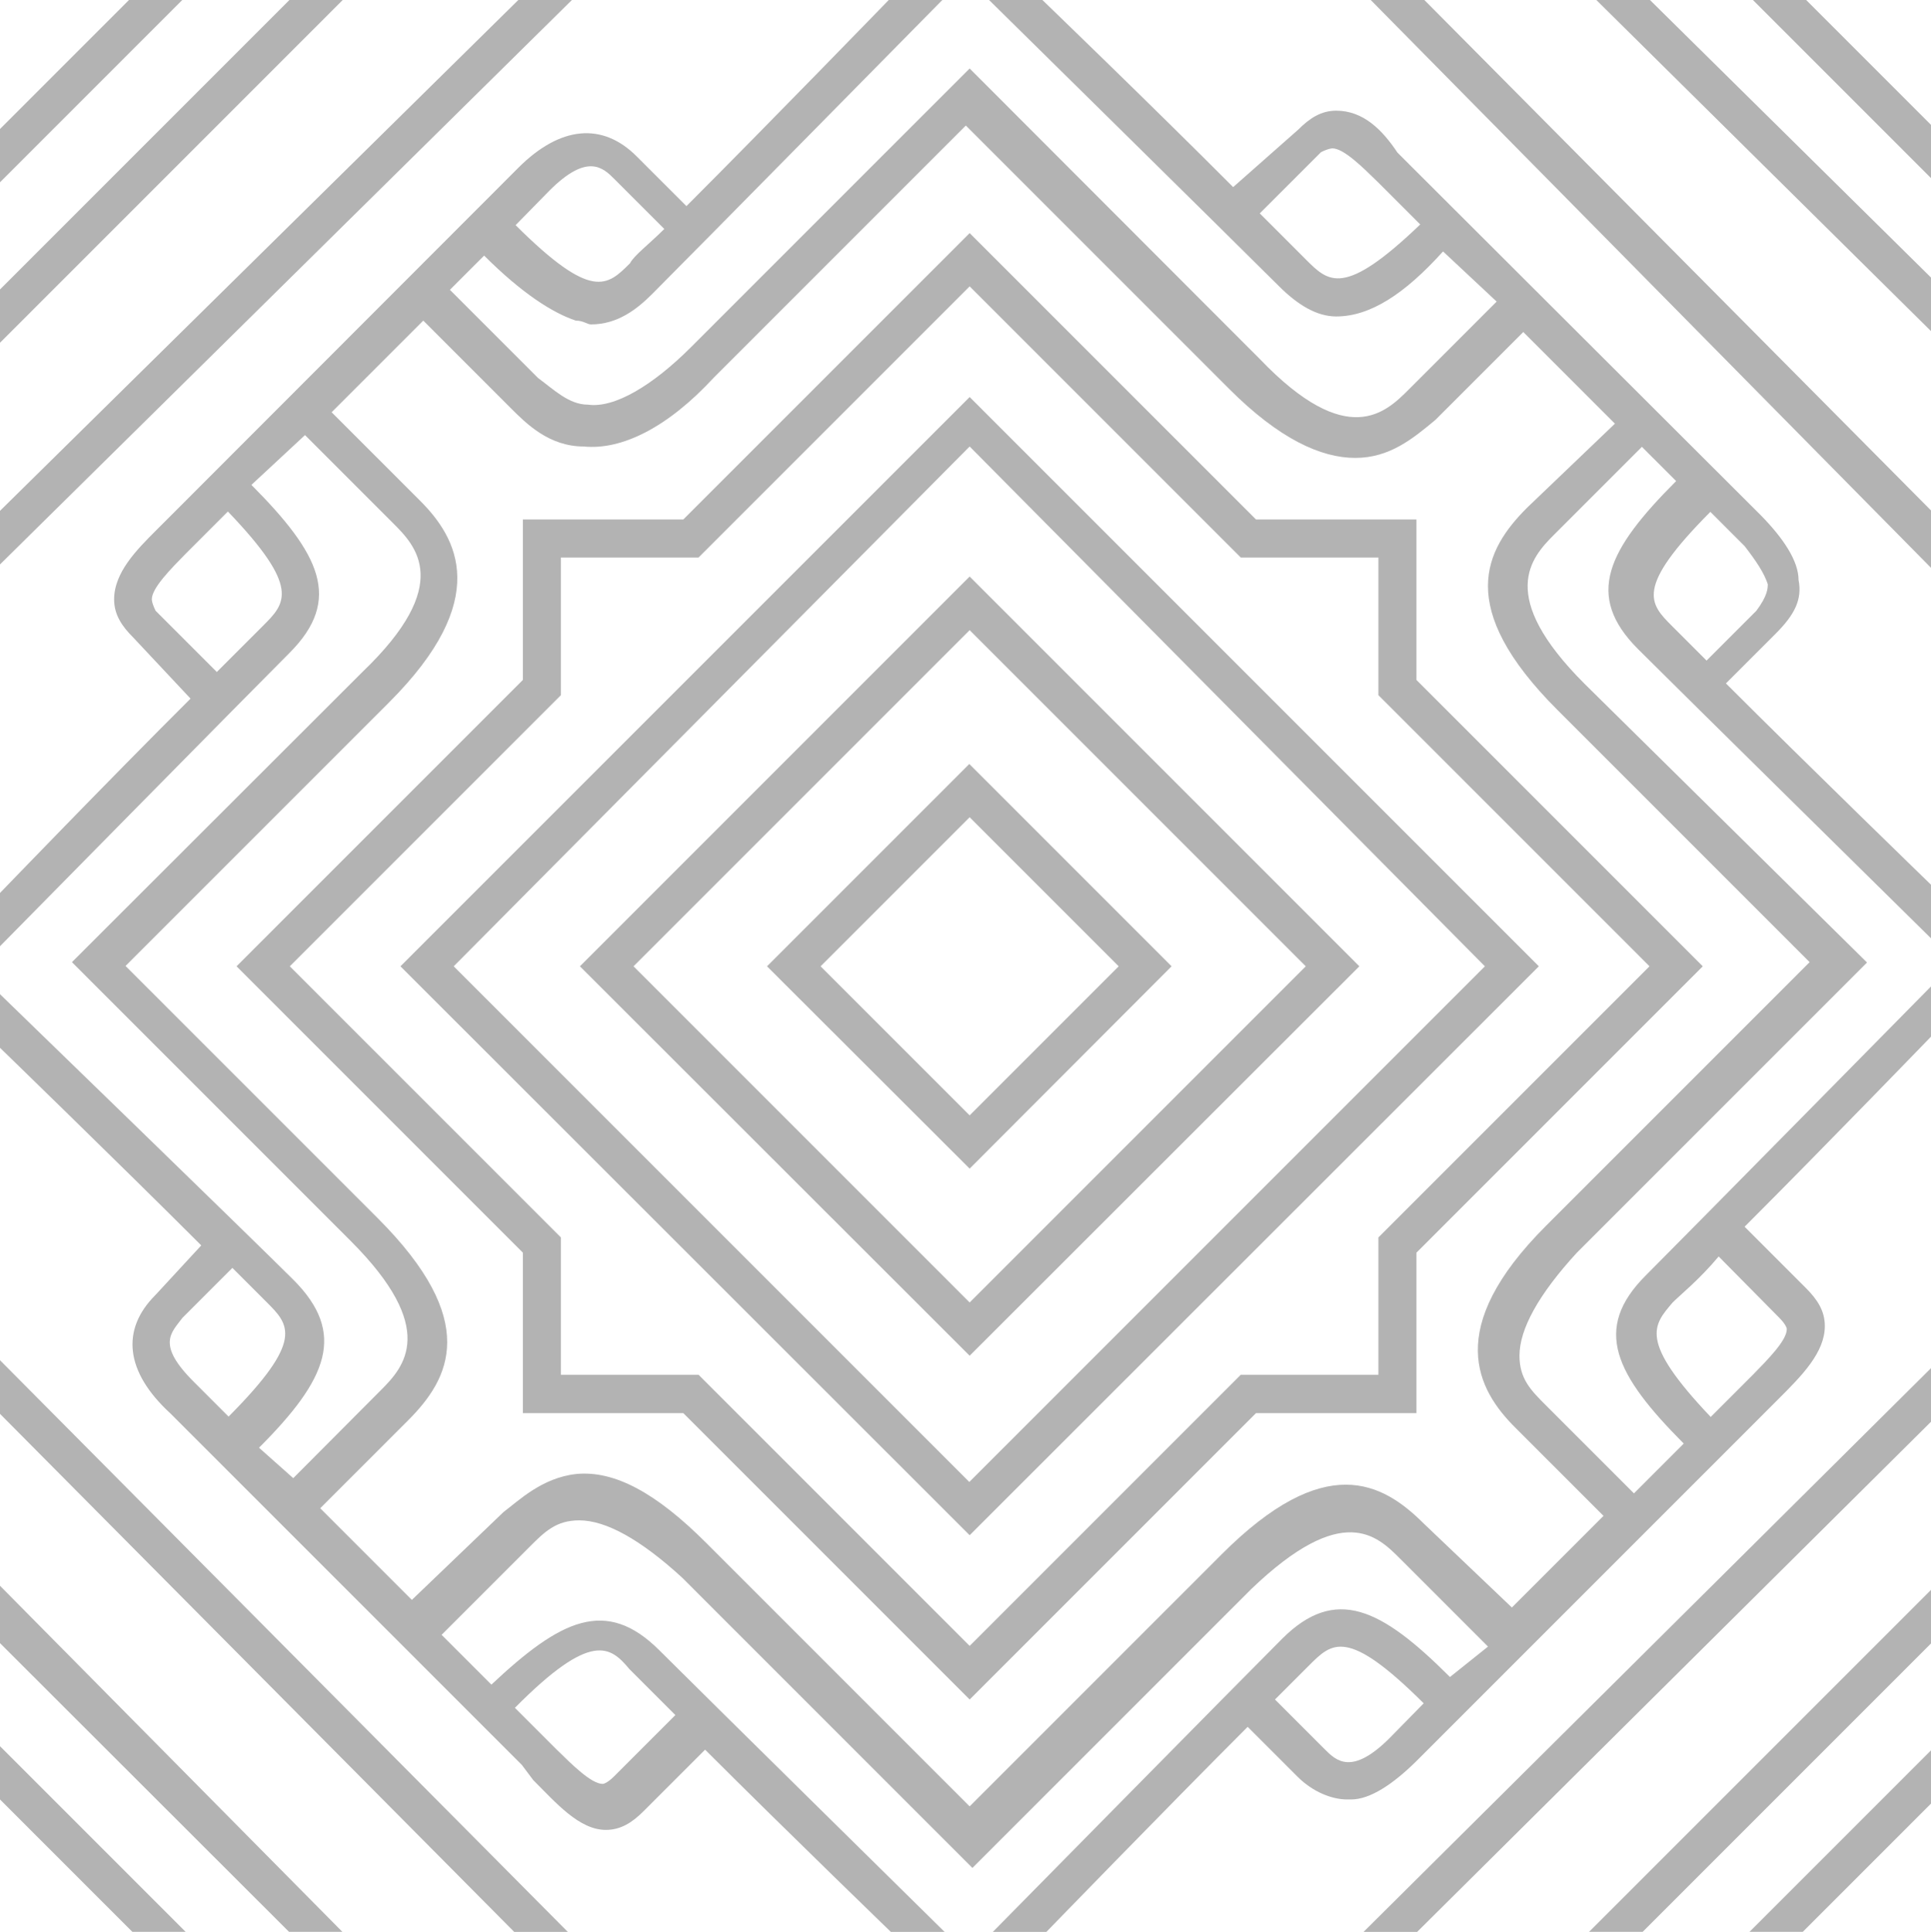 <?xml version="1.0" encoding="utf-8"?>
<!-- Generator: Adobe Illustrator 17.1.0, SVG Export Plug-In . SVG Version: 6.00 Build 0)  -->
<!DOCTYPE svg PUBLIC "-//W3C//DTD SVG 1.1//EN" "http://www.w3.org/Graphics/SVG/1.1/DTD/svg11.dtd">
<svg version="1.1" id="Laag_1" xmlns="http://www.w3.org/2000/svg" xmlns:xlink="http://www.w3.org/1999/xlink" x="0px" y="0px"
	 viewBox="200.2 1.2 558.4 558.6" enable-background="new 200.2 1.2 558.4 558.6" xml:space="preserve">
<path opacity="0.3" enable-background="new    " d="M480.6,339.1L422,280.6l58.5-58.5l58.5,58.5L480.6,339.1z M437.5,280.6
	l43.1,43.1l43.1-43.1l-43.1-43.1L437.5,280.6z"/>
<path opacity="0.3" enable-background="new    " d="M480.6,393.2L367.9,280.6l112.7-112.7l112.7,112.7L480.6,393.2z M383.4,280.6
	l97.2,97.2l97.2-97.2l-97.2-97.2L383.4,280.6z"/>
<path opacity="0.3" enable-background="new    " d="M480.6,445.1L316,280.6L480.6,116l164.6,164.6L480.6,445.1z M331.4,280.6
	l149.1,149.1l149.1-149.1L480.6,130.3L331.4,280.6z"/>
<polygon opacity="0.3" enable-background="new    " points="200,164.6 200,149.1 351.3,0 366.8,0 "/>
<polygon opacity="0.3" enable-background="new    " points="760,166.8 595.4,0 610.9,0 760,150.2 "/>
<polygon opacity="0.3" enable-background="new    " points="609.8,560 594.3,560 760,395.4 760,410.9 "/>
<polygon opacity="0.3" enable-background="new    " points="349.1,560 200,409.8 200,394.3 364.6,560 "/>
<path opacity="0.3" enable-background="new    " d="M760,285c0,0-72.9,74-83.9,85c-15.5,15.5-8.8,28.7,11,48.6L672.7,433l-25.4-25.4
	c-4.4-4.4-7.7-7.7-7.7-14.4c0-7.7,5.5-17.7,16.6-29.8l83.9-83.9l-81.7-80.6c-25.4-25.4-15.5-36.4-8.8-43.1l25.4-25.4l9.9,9.9
	c-19.9,19.9-26.5,33.1-11,48.6c11,11,85,83.9,85,83.9v-15.5c0,0-36.4-35.3-59.6-58.5l14.4-14.4c5.5-5.5,7.7-9.9,6.6-15.5
	c0-5.5-4.4-12.1-11-18.8L607.6,48.6l-3.3-3.3c-4.4-6.6-9.9-12.1-17.7-12.1c-4.4,0-7.7,2.2-11,5.5l-18.8,16.6
	C533.6,32,500.4,0,500.4,0H485c0,0,74,72.9,85,83.9c5.5,5.5,11,8.8,16.6,8.8c9.9,0,19.9-6.6,30.9-18.8L633,88.4l-25.4,25.4
	c-6.6,6.6-17.7,17.7-43.1-8.8L480.6,21l-80.6,80.6c-11,11-22.1,17.7-29.8,16.6c-5.5,0-9.9-4.4-14.4-7.7L330.3,85l9.9-9.9
	c11,11,19.9,16.6,26.5,18.8c2.2,0,3.3,1.1,4.4,1.1c7.7,0,13.3-4.4,17.7-8.8c11-11,83.9-85,83.9-85h-15.5c0,0-35.3,36.4-58.5,59.6
	l-14.4-14.4c-9.9-9.9-22.1-8.8-34.2,3.3L248.6,151.3l-3.3,3.3c-5.5,5.5-12.1,12.1-12.1,19.9c0,4.4,2.2,7.7,5.5,11l16.6,17.7
	C232,226.4,200,259.6,200,259.6V275c0,0,72.9-74,83.9-85c15.5-15.5,8.8-28.7-11-48.6l15.5-14.4l25.4,25.4
	c6.6,6.6,17.7,17.7-8.8,43.1L221,279.4l80.6,80.6c25.4,25.4,15.5,36.4,8.8,43.1L285,428.6l-9.9-8.8c19.9-19.9,25.4-33.1,9.9-48.6
	c-11-11-86.2-83.9-86.2-83.9v15.5c0,0,36.4,35.3,59.6,58.5l-13.3,14.4c-9.9,9.9-8.8,22.1,4.4,34.2l101.6,101.6l3.3,4.4
	c6.6,6.6,13.3,14.4,21,14.4l0,0c4.4,0,7.7-2.2,11-5.5l17.7-17.7c23.2,23.2,56.3,55.2,56.3,55.2h15.5c0,0-74-72.9-85-83.9
	c-15.5-15.5-28.7-8.8-48.6,9.9l-14.4-14.4l25.4-25.4c4.4-4.4,7.7-7.7,14.4-7.7c7.7,0,17.7,5.5,29.8,16.6l83.9,83.9l80.6-80.6
	c26.5-25.4,36.4-15.5,43.1-8.8l25.4,25.4l-11,8.8c-19.9-19.9-33.1-26.5-48.6-11c-11,11-83.9,85-83.9,85h15.5
	c0,0,35.3-36.4,58.5-59.6l14.4,14.4c4.4,4.4,9.9,6.6,14.4,6.6h1.1c5.5,0,12.1-4.4,18.8-11l101.6-101.6l3.3-3.3
	c6.6-6.6,13.3-13.3,13.3-21c0-4.4-2.2-7.7-5.5-11l-17.7-17.7c23.2-23.2,55.2-56.3,55.2-56.3L760,285z M711.4,170.1
	c0,1.1,0,3.3-3.3,7.7l-14.4,14.4c-4.4-4.4-7.7-7.7-9.9-9.9c-6.6-6.6-11-11,11-33.1l9.9,9.9C708.1,163.5,710.3,166.8,711.4,170.1z
	 M577.8,76.2c-2.2-2.2-6.6-6.6-13.3-13.3l17.7-17.7c2.2-1.1,3.3-1.1,3.3-1.1c3.3,0,8.8,5.5,13.3,9.9c1.1,1.1,2.2,2.2,3.3,3.3
	l8.8,8.8C588.8,87.3,584.4,82.8,577.8,76.2z M359.1,56.3c11-11,15.5-6.6,18.8-3.3l14.4,14.4c-4.4,4.4-8.8,7.7-9.9,9.9
	c-6.6,6.6-11,11-33.1-11L359.1,56.3z M276.2,182.2c-2.2,2.2-6.6,6.6-13.3,13.3l-17.7-17.7c-1.1-2.2-1.1-3.3-1.1-3.3
	c0-3.3,5.5-8.8,9.9-13.3c1.1-1.1,2.2-2.2,3.3-3.3l8.8-8.8C287.3,171.2,282.8,175.6,276.2,182.2z M253,382.2l14.4-14.4
	c4.4,4.4,7.7,7.7,9.9,9.9c6.6,6.6,11,11-11,33.1l-9.9-9.9C245.3,389.9,249.7,386.6,253,382.2z M382.2,483.8
	c2.2,2.2,6.6,6.6,13.3,13.3l-17.7,17.7c-2.2,2.2-3.3,2.2-3.3,2.2c-3.3,0-8.8-5.5-13.3-9.9c-1.1-1.1-2.2-2.2-3.3-3.3l-8.8-8.8
	C371.2,472.7,376.7,477.2,382.2,483.8z M612,441.8c-12.1-12.1-28.7-21-58.5,8.8l-72.9,72.9l-76.2-76.2c-14.4-14.4-26.5-21-37.6-19.9
	c-9.9,1.1-16.6,7.7-21,11l-26.5,25.4l-26.5-26.5l25.4-25.4c12.1-12.1,21-28.7-8.8-58.5l-72.9-72.9l76.2-76.2
	c29.8-29.8,19.9-47.5,8.8-58.5l-25.4-25.4l26.5-26.5l25.4,25.4c4.4,4.4,11,11,21,11c11,1.1,24.3-5.5,37.6-19.9l72.9-72.9l76.2,76.2
	c14.4,14.4,26.5,19.9,36.4,19.9c9.9,0,16.6-5.5,23.2-11l25.4-25.4l26.5,26.5L641.8,148c-12.1,12.1-21,28.7,8.8,58.5l72.9,72.9
	l-76.2,76.2c-29.8,29.8-19.9,47.5-8.8,58.5l25.4,25.4l-26.5,26.5L612,441.8z M602.1,503.7c-11,11-15.5,6.6-18.8,3.3l-14.4-14.4
	c4.4-4.4,7.7-7.7,9.9-9.9c6.6-6.6,11-11,33.1,11L602.1,503.7z M714.7,382.2c2.2,2.2,2.2,3.3,2.2,3.3c0,3.3-5.5,8.8-9.9,13.3
	l-12.1,12.1c-21-22.1-16.6-26.5-11-33.1c2.2-2.2,7.7-6.6,13.3-13.3L714.7,382.2z"/>
<g opacity="0.3">
	<polygon points="198.9,101.6 198.9,86.2 286.2,-1.1 301.6,-1.1 	"/>
	<polygon points="762.2,100.5 659.5,-1.1 675,-1.1 762.2,85 	"/>
	<polygon points="286.2,562.2 198.9,475 198.9,458.4 301.6,562.2 	"/>
	<polygon points="675,560 659.5,560 760,459.5 760,475 	"/>
</g>
<g opacity="0.3">
	<polygon points="200,54.1 200,38.7 238.7,0 254.1,0 	"/>
	<polygon points="760,54.1 705.9,0 721.3,0 760,38.7 	"/>
	<polygon points="238.7,560 200,521.3 200,505.9 254.1,560 	"/>
	<polygon points="721.3,560 705.9,560 760,505.9 760,521.3 	"/>
</g>
<path opacity="0.3" enable-background="new    " d="M480.6,492.6l-82.8-82.8h-46.4v-46.4l-82.8-82.8l82.8-82.8v-46.4h46.4l82.8-82.8
	l82.8,82.8h46.4v46.4l82.8,82.8l-82.8,82.8v46.4h-46.4L480.6,492.6z M362.4,398.7h39.8l78.4,78.4l78.4-78.4h39.8V359l78.4-78.4
	l-78.4-78.4v-39.8H559l-78.4-78.4l-78.4,78.4h-39.8v39.8l-78.4,78.4l78.4,78.4V398.7L362.4,398.7z"/>
</svg>
